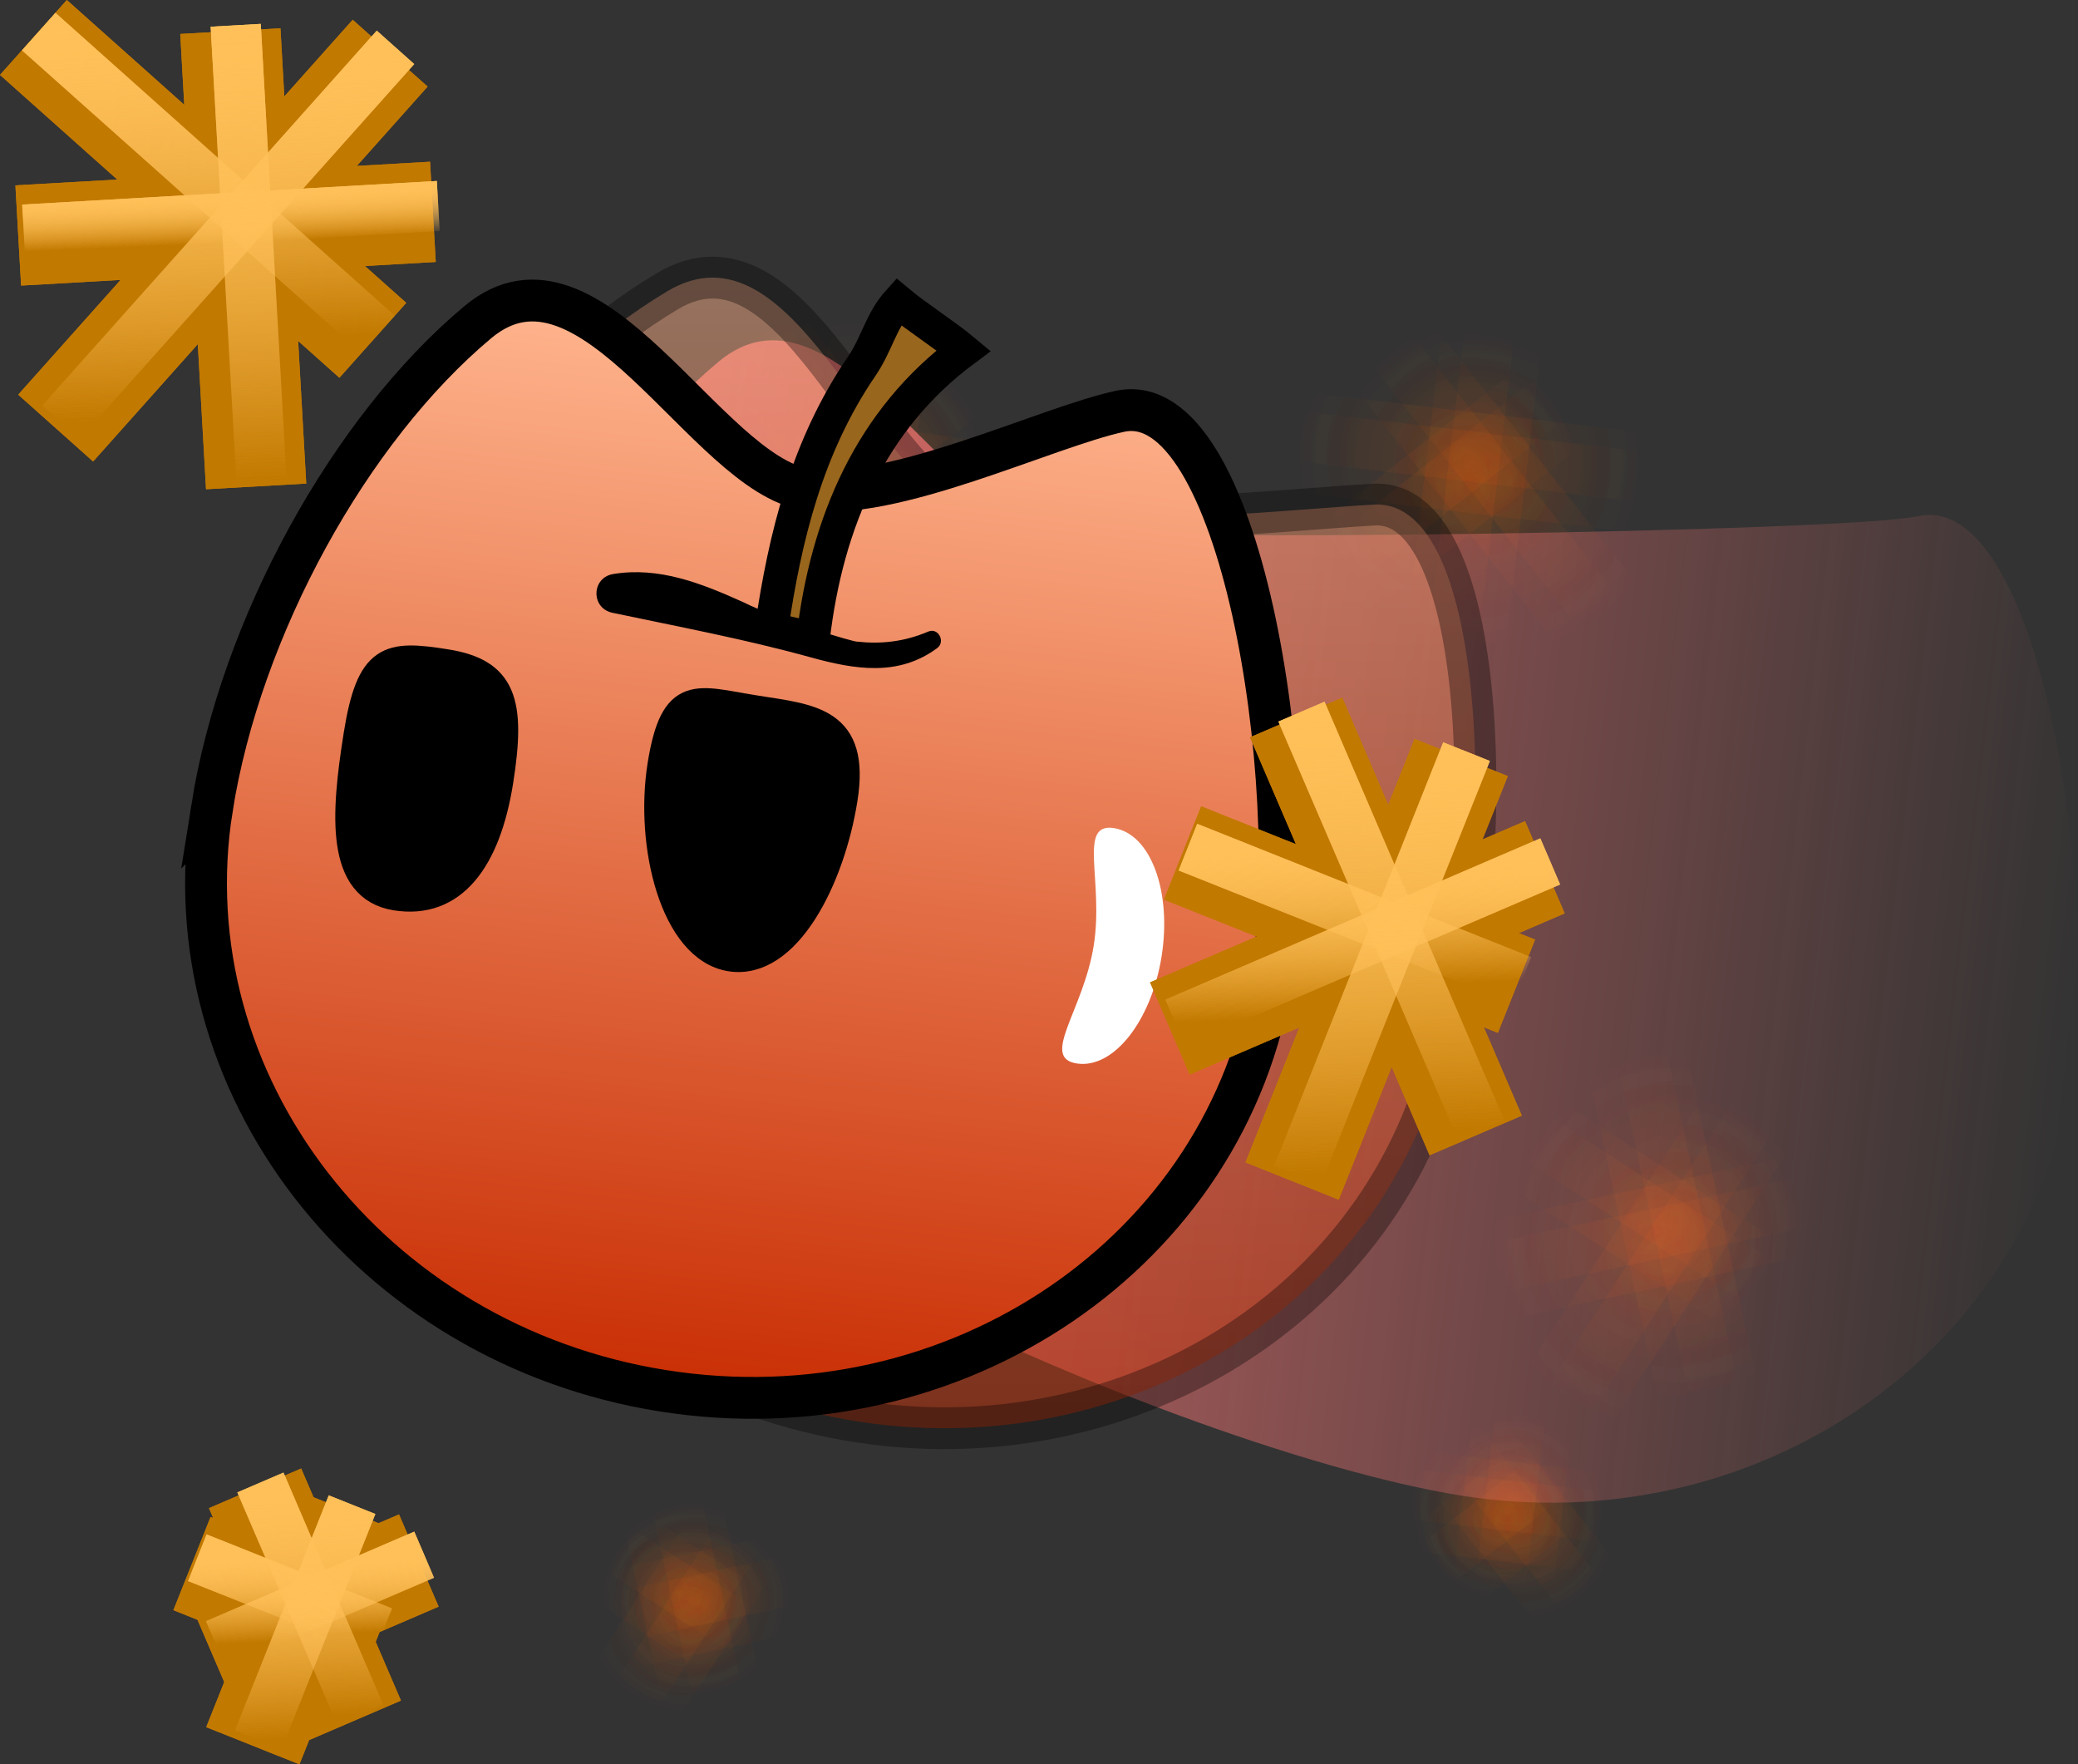 <svg version="1.1" xmlns="http://www.w3.org/2000/svg" xmlns:xlink="http://www.w3.org/1999/xlink" width="124.217" height="105.456" viewBox="0,0,124.217,105.456"><rect x="0" y="0" width="124.217" height="105.456" fill="#333333" stroke="none"/><defs><radialGradient cx="295.6" cy="183.501" r="8.853" gradientUnits="userSpaceOnUse" id="color-1"><stop offset="0" stop-color="#ff6200" stop-opacity="0.051"/><stop offset="1" stop-color="#ff6200" stop-opacity="0"/></radialGradient><radialGradient cx="295.6" cy="183.501" r="8.853" gradientUnits="userSpaceOnUse" id="color-2"><stop offset="0" stop-color="#ff6200" stop-opacity="0.051"/><stop offset="1" stop-color="#ff6200" stop-opacity="0"/></radialGradient><radialGradient cx="292.909" cy="183.07" r="8.016" gradientUnits="userSpaceOnUse" id="color-3"><stop offset="0" stop-color="#ff6200" stop-opacity="0.051"/><stop offset="1" stop-color="#ff6200" stop-opacity="0"/></radialGradient><radialGradient cx="292.909" cy="183.07" r="8.016" gradientUnits="userSpaceOnUse" id="color-4"><stop offset="0" stop-color="#ff6200" stop-opacity="0.051"/><stop offset="1" stop-color="#ff6200" stop-opacity="0"/></radialGradient><radialGradient cx="294.943" cy="182.969" r="10.213" gradientUnits="userSpaceOnUse" id="color-5"><stop offset="0" stop-color="#ff6200" stop-opacity="0.051"/><stop offset="1" stop-color="#ff6200" stop-opacity="0"/></radialGradient><radialGradient cx="294.943" cy="182.969" r="10.213" gradientUnits="userSpaceOnUse" id="color-6"><stop offset="0" stop-color="#ff6200" stop-opacity="0.051"/><stop offset="1" stop-color="#ff6200" stop-opacity="0"/></radialGradient><radialGradient cx="296.873" cy="183.08" r="11.212" gradientUnits="userSpaceOnUse" id="color-7"><stop offset="0" stop-color="#ff6200" stop-opacity="0.051"/><stop offset="1" stop-color="#ff6200" stop-opacity="0"/></radialGradient><radialGradient cx="296.873" cy="183.08" r="11.212" gradientUnits="userSpaceOnUse" id="color-8"><stop offset="0" stop-color="#ff6200" stop-opacity="0.051"/><stop offset="1" stop-color="#ff6200" stop-opacity="0"/></radialGradient><radialGradient cx="353.628" cy="152.584" r="9.385" gradientUnits="userSpaceOnUse" id="color-9"><stop offset="0" stop-color="#ff6200" stop-opacity="0.051"/><stop offset="1" stop-color="#ff6200" stop-opacity="0"/></radialGradient><radialGradient cx="353.628" cy="152.584" r="9.385" gradientUnits="userSpaceOnUse" id="color-10"><stop offset="0" stop-color="#ff6200" stop-opacity="0.051"/><stop offset="1" stop-color="#ff6200" stop-opacity="0"/></radialGradient><radialGradient cx="353.418" cy="150.843" r="10.459" gradientUnits="userSpaceOnUse" id="color-11"><stop offset="0" stop-color="#ff6200" stop-opacity="0.051"/><stop offset="1" stop-color="#ff6200" stop-opacity="0"/></radialGradient><radialGradient cx="353.418" cy="150.843" r="10.459" gradientUnits="userSpaceOnUse" id="color-12"><stop offset="0" stop-color="#ff6200" stop-opacity="0.051"/><stop offset="1" stop-color="#ff6200" stop-opacity="0"/></radialGradient><radialGradient cx="352.231" cy="152.223" r="8.061" gradientUnits="userSpaceOnUse" id="color-13"><stop offset="0" stop-color="#ff6200" stop-opacity="0.051"/><stop offset="1" stop-color="#ff6200" stop-opacity="0"/></radialGradient><radialGradient cx="352.231" cy="152.223" r="8.061" gradientUnits="userSpaceOnUse" id="color-14"><stop offset="0" stop-color="#ff6200" stop-opacity="0.051"/><stop offset="1" stop-color="#ff6200" stop-opacity="0"/></radialGradient><radialGradient cx="355.012" cy="152.29" r="10.225" gradientUnits="userSpaceOnUse" id="color-15"><stop offset="0" stop-color="#ff6200" stop-opacity="0.051"/><stop offset="1" stop-color="#ff6200" stop-opacity="0"/></radialGradient><radialGradient cx="355.012" cy="152.29" r="10.225" gradientUnits="userSpaceOnUse" id="color-16"><stop offset="0" stop-color="#ff6200" stop-opacity="0.051"/><stop offset="1" stop-color="#ff6200" stop-opacity="0"/></radialGradient><radialGradient cx="355.968" cy="213.165" r="5.214" gradientUnits="userSpaceOnUse" id="color-17"><stop offset="0" stop-color="#ff6200" stop-opacity="0.051"/><stop offset="1" stop-color="#ff6200" stop-opacity="0"/></radialGradient><radialGradient cx="355.968" cy="213.165" r="5.214" gradientUnits="userSpaceOnUse" id="color-18"><stop offset="0" stop-color="#ff6200" stop-opacity="0.051"/><stop offset="1" stop-color="#ff6200" stop-opacity="0"/></radialGradient><radialGradient cx="355.69" cy="213.555" r="5.808" gradientUnits="userSpaceOnUse" id="color-19"><stop offset="0" stop-color="#ff6200" stop-opacity="0.051"/><stop offset="1" stop-color="#ff6200" stop-opacity="0"/></radialGradient><radialGradient cx="355.69" cy="213.555" r="5.808" gradientUnits="userSpaceOnUse" id="color-20"><stop offset="0" stop-color="#ff6200" stop-opacity="0.051"/><stop offset="1" stop-color="#ff6200" stop-opacity="0"/></radialGradient><radialGradient cx="355.029" cy="214.323" r="4.477" gradientUnits="userSpaceOnUse" id="color-21"><stop offset="0" stop-color="#ff6200" stop-opacity="0.051"/><stop offset="1" stop-color="#ff6200" stop-opacity="0"/></radialGradient><radialGradient cx="355.029" cy="214.323" r="4.477" gradientUnits="userSpaceOnUse" id="color-22"><stop offset="0" stop-color="#ff6200" stop-opacity="0.051"/><stop offset="1" stop-color="#ff6200" stop-opacity="0"/></radialGradient><radialGradient cx="356.574" cy="214.36" r="5.679" gradientUnits="userSpaceOnUse" id="color-23"><stop offset="0" stop-color="#ff6200" stop-opacity="0.051"/><stop offset="1" stop-color="#ff6200" stop-opacity="0"/></radialGradient><radialGradient cx="356.574" cy="214.36" r="5.679" gradientUnits="userSpaceOnUse" id="color-24"><stop offset="0" stop-color="#ff6200" stop-opacity="0.051"/><stop offset="1" stop-color="#ff6200" stop-opacity="0"/></radialGradient><radialGradient cx="295.483" cy="183.13" r="8.853" gradientUnits="userSpaceOnUse" id="color-25"><stop offset="0" stop-color="#ff6200" stop-opacity="0.051"/><stop offset="1" stop-color="#ff6200" stop-opacity="0"/></radialGradient><radialGradient cx="295.483" cy="183.13" r="8.853" gradientUnits="userSpaceOnUse" id="color-26"><stop offset="0" stop-color="#ff6200" stop-opacity="0.051"/><stop offset="1" stop-color="#ff6200" stop-opacity="0"/></radialGradient><radialGradient cx="292.793" cy="182.698" r="8.016" gradientUnits="userSpaceOnUse" id="color-27"><stop offset="0" stop-color="#ff6200" stop-opacity="0.051"/><stop offset="1" stop-color="#ff6200" stop-opacity="0"/></radialGradient><radialGradient cx="292.793" cy="182.698" r="8.016" gradientUnits="userSpaceOnUse" id="color-28"><stop offset="0" stop-color="#ff6200" stop-opacity="0.051"/><stop offset="1" stop-color="#ff6200" stop-opacity="0"/></radialGradient><radialGradient cx="294.827" cy="182.598" r="10.213" gradientUnits="userSpaceOnUse" id="color-29"><stop offset="0" stop-color="#ff6200" stop-opacity="0.051"/><stop offset="1" stop-color="#ff6200" stop-opacity="0"/></radialGradient><radialGradient cx="294.827" cy="182.598" r="10.213" gradientUnits="userSpaceOnUse" id="color-30"><stop offset="0" stop-color="#ff6200" stop-opacity="0.051"/><stop offset="1" stop-color="#ff6200" stop-opacity="0"/></radialGradient><radialGradient cx="296.756" cy="182.709" r="11.212" gradientUnits="userSpaceOnUse" id="color-31"><stop offset="0" stop-color="#ff6200" stop-opacity="0.051"/><stop offset="1" stop-color="#ff6200" stop-opacity="0"/></radialGradient><radialGradient cx="296.756" cy="182.709" r="11.212" gradientUnits="userSpaceOnUse" id="color-32"><stop offset="0" stop-color="#ff6200" stop-opacity="0.051"/><stop offset="1" stop-color="#ff6200" stop-opacity="0"/></radialGradient><radialGradient cx="353.511" cy="152.213" r="9.385" gradientUnits="userSpaceOnUse" id="color-33"><stop offset="0" stop-color="#ff6200" stop-opacity="0.051"/><stop offset="1" stop-color="#ff6200" stop-opacity="0"/></radialGradient><radialGradient cx="353.511" cy="152.213" r="9.385" gradientUnits="userSpaceOnUse" id="color-34"><stop offset="0" stop-color="#ff6200" stop-opacity="0.051"/><stop offset="1" stop-color="#ff6200" stop-opacity="0"/></radialGradient><radialGradient cx="353.302" cy="150.472" r="10.459" gradientUnits="userSpaceOnUse" id="color-35"><stop offset="0" stop-color="#ff6200" stop-opacity="0.051"/><stop offset="1" stop-color="#ff6200" stop-opacity="0"/></radialGradient><radialGradient cx="353.302" cy="150.472" r="10.459" gradientUnits="userSpaceOnUse" id="color-36"><stop offset="0" stop-color="#ff6200" stop-opacity="0.051"/><stop offset="1" stop-color="#ff6200" stop-opacity="0"/></radialGradient><radialGradient cx="352.115" cy="151.852" r="8.061" gradientUnits="userSpaceOnUse" id="color-37"><stop offset="0" stop-color="#ff6200" stop-opacity="0.051"/><stop offset="1" stop-color="#ff6200" stop-opacity="0"/></radialGradient><radialGradient cx="352.115" cy="151.852" r="8.061" gradientUnits="userSpaceOnUse" id="color-38"><stop offset="0" stop-color="#ff6200" stop-opacity="0.051"/><stop offset="1" stop-color="#ff6200" stop-opacity="0"/></radialGradient><radialGradient cx="354.896" cy="151.919" r="10.225" gradientUnits="userSpaceOnUse" id="color-39"><stop offset="0" stop-color="#ff6200" stop-opacity="0.051"/><stop offset="1" stop-color="#ff6200" stop-opacity="0"/></radialGradient><radialGradient cx="354.896" cy="151.919" r="10.225" gradientUnits="userSpaceOnUse" id="color-40"><stop offset="0" stop-color="#ff6200" stop-opacity="0.051"/><stop offset="1" stop-color="#ff6200" stop-opacity="0"/></radialGradient><radialGradient cx="355.851" cy="212.794" r="5.214" gradientUnits="userSpaceOnUse" id="color-41"><stop offset="0" stop-color="#ff6200" stop-opacity="0.051"/><stop offset="1" stop-color="#ff6200" stop-opacity="0"/></radialGradient><radialGradient cx="355.851" cy="212.794" r="5.214" gradientUnits="userSpaceOnUse" id="color-42"><stop offset="0" stop-color="#ff6200" stop-opacity="0.051"/><stop offset="1" stop-color="#ff6200" stop-opacity="0"/></radialGradient><radialGradient cx="355.574" cy="213.184" r="5.808" gradientUnits="userSpaceOnUse" id="color-43"><stop offset="0" stop-color="#ff6200" stop-opacity="0.051"/><stop offset="1" stop-color="#ff6200" stop-opacity="0"/></radialGradient><radialGradient cx="355.574" cy="213.184" r="5.808" gradientUnits="userSpaceOnUse" id="color-44"><stop offset="0" stop-color="#ff6200" stop-opacity="0.051"/><stop offset="1" stop-color="#ff6200" stop-opacity="0"/></radialGradient><radialGradient cx="354.913" cy="213.952" r="4.477" gradientUnits="userSpaceOnUse" id="color-45"><stop offset="0" stop-color="#ff6200" stop-opacity="0.051"/><stop offset="1" stop-color="#ff6200" stop-opacity="0"/></radialGradient><radialGradient cx="354.913" cy="213.952" r="4.477" gradientUnits="userSpaceOnUse" id="color-46"><stop offset="0" stop-color="#ff6200" stop-opacity="0.051"/><stop offset="1" stop-color="#ff6200" stop-opacity="0"/></radialGradient><radialGradient cx="356.458" cy="213.989" r="5.679" gradientUnits="userSpaceOnUse" id="color-47"><stop offset="0" stop-color="#ff6200" stop-opacity="0.051"/><stop offset="1" stop-color="#ff6200" stop-opacity="0"/></radialGradient><radialGradient cx="356.458" cy="213.989" r="5.679" gradientUnits="userSpaceOnUse" id="color-48"><stop offset="0" stop-color="#ff6200" stop-opacity="0.051"/><stop offset="1" stop-color="#ff6200" stop-opacity="0"/></radialGradient><radialGradient cx="315.96" cy="152.28" r="8.853" gradientUnits="userSpaceOnUse" id="color-49"><stop offset="0" stop-color="#ff6200" stop-opacity="0.051"/><stop offset="1" stop-color="#ff6200" stop-opacity="0"/></radialGradient><radialGradient cx="315.96" cy="152.28" r="8.853" gradientUnits="userSpaceOnUse" id="color-50"><stop offset="0" stop-color="#ff6200" stop-opacity="0.051"/><stop offset="1" stop-color="#ff6200" stop-opacity="0"/></radialGradient><radialGradient cx="315.5" cy="149.594" r="8.016" gradientUnits="userSpaceOnUse" id="color-51"><stop offset="0" stop-color="#ff6200" stop-opacity="0.051"/><stop offset="1" stop-color="#ff6200" stop-opacity="0"/></radialGradient><radialGradient cx="315.5" cy="149.594" r="8.016" gradientUnits="userSpaceOnUse" id="color-52"><stop offset="0" stop-color="#ff6200" stop-opacity="0.051"/><stop offset="1" stop-color="#ff6200" stop-opacity="0"/></radialGradient><radialGradient cx="316.251" cy="151.487" r="10.213" gradientUnits="userSpaceOnUse" id="color-53"><stop offset="0" stop-color="#ff6200" stop-opacity="0.051"/><stop offset="1" stop-color="#ff6200" stop-opacity="0"/></radialGradient><radialGradient cx="316.251" cy="151.487" r="10.213" gradientUnits="userSpaceOnUse" id="color-54"><stop offset="0" stop-color="#ff6200" stop-opacity="0.051"/><stop offset="1" stop-color="#ff6200" stop-opacity="0"/></radialGradient><radialGradient cx="316.768" cy="153.349" r="11.212" gradientUnits="userSpaceOnUse" id="color-55"><stop offset="0" stop-color="#ff6200" stop-opacity="0.051"/><stop offset="1" stop-color="#ff6200" stop-opacity="0"/></radialGradient><radialGradient cx="316.768" cy="153.349" r="11.212" gradientUnits="userSpaceOnUse" id="color-56"><stop offset="0" stop-color="#ff6200" stop-opacity="0.051"/><stop offset="1" stop-color="#ff6200" stop-opacity="0"/></radialGradient><radialGradient cx="363.938" cy="197.237" r="9.385" gradientUnits="userSpaceOnUse" id="color-57"><stop offset="0" stop-color="#ff6200" stop-opacity="0.051"/><stop offset="1" stop-color="#ff6200" stop-opacity="0"/></radialGradient><radialGradient cx="363.938" cy="197.237" r="9.385" gradientUnits="userSpaceOnUse" id="color-58"><stop offset="0" stop-color="#ff6200" stop-opacity="0.051"/><stop offset="1" stop-color="#ff6200" stop-opacity="0"/></radialGradient><radialGradient cx="365.518" cy="196.478" r="10.459" gradientUnits="userSpaceOnUse" id="color-59"><stop offset="0" stop-color="#ff6200" stop-opacity="0.051"/><stop offset="1" stop-color="#ff6200" stop-opacity="0"/></radialGradient><radialGradient cx="365.518" cy="196.478" r="10.459" gradientUnits="userSpaceOnUse" id="color-60"><stop offset="0" stop-color="#ff6200" stop-opacity="0.051"/><stop offset="1" stop-color="#ff6200" stop-opacity="0"/></radialGradient><radialGradient cx="363.829" cy="195.799" r="8.061" gradientUnits="userSpaceOnUse" id="color-61"><stop offset="0" stop-color="#ff6200" stop-opacity="0.051"/><stop offset="1" stop-color="#ff6200" stop-opacity="0"/></radialGradient><radialGradient cx="363.829" cy="195.799" r="8.061" gradientUnits="userSpaceOnUse" id="color-62"><stop offset="0" stop-color="#ff6200" stop-opacity="0.051"/><stop offset="1" stop-color="#ff6200" stop-opacity="0"/></radialGradient><radialGradient cx="364.662" cy="198.454" r="10.225" gradientUnits="userSpaceOnUse" id="color-63"><stop offset="0" stop-color="#ff6200" stop-opacity="0.051"/><stop offset="1" stop-color="#ff6200" stop-opacity="0"/></radialGradient><radialGradient cx="364.662" cy="198.454" r="10.225" gradientUnits="userSpaceOnUse" id="color-64"><stop offset="0" stop-color="#ff6200" stop-opacity="0.051"/><stop offset="1" stop-color="#ff6200" stop-opacity="0"/></radialGradient><radialGradient cx="307.348" cy="218.989" r="5.214" gradientUnits="userSpaceOnUse" id="color-65"><stop offset="0" stop-color="#ff6200" stop-opacity="0.051"/><stop offset="1" stop-color="#ff6200" stop-opacity="0"/></radialGradient><radialGradient cx="307.348" cy="218.989" r="5.214" gradientUnits="userSpaceOnUse" id="color-66"><stop offset="0" stop-color="#ff6200" stop-opacity="0.051"/><stop offset="1" stop-color="#ff6200" stop-opacity="0"/></radialGradient><radialGradient cx="306.889" cy="218.852" r="5.808" gradientUnits="userSpaceOnUse" id="color-67"><stop offset="0" stop-color="#ff6200" stop-opacity="0.051"/><stop offset="1" stop-color="#ff6200" stop-opacity="0"/></radialGradient><radialGradient cx="306.889" cy="218.852" r="5.808" gradientUnits="userSpaceOnUse" id="color-68"><stop offset="0" stop-color="#ff6200" stop-opacity="0.051"/><stop offset="1" stop-color="#ff6200" stop-opacity="0"/></radialGradient><radialGradient cx="305.948" cy="218.474" r="4.477" gradientUnits="userSpaceOnUse" id="color-69"><stop offset="0" stop-color="#ff6200" stop-opacity="0.051"/><stop offset="1" stop-color="#ff6200" stop-opacity="0"/></radialGradient><radialGradient cx="305.948" cy="218.474" r="4.477" gradientUnits="userSpaceOnUse" id="color-70"><stop offset="0" stop-color="#ff6200" stop-opacity="0.051"/><stop offset="1" stop-color="#ff6200" stop-opacity="0"/></radialGradient><radialGradient cx="306.412" cy="219.948" r="5.679" gradientUnits="userSpaceOnUse" id="color-71"><stop offset="0" stop-color="#ff6200" stop-opacity="0.051"/><stop offset="1" stop-color="#ff6200" stop-opacity="0"/></radialGradient><radialGradient cx="306.412" cy="219.948" r="5.679" gradientUnits="userSpaceOnUse" id="color-72"><stop offset="0" stop-color="#ff6200" stop-opacity="0.051"/><stop offset="1" stop-color="#ff6200" stop-opacity="0"/></radialGradient><radialGradient cx="316.273" cy="152.05" r="8.853" gradientUnits="userSpaceOnUse" id="color-73"><stop offset="0" stop-color="#ff6200" stop-opacity="0.051"/><stop offset="1" stop-color="#ff6200" stop-opacity="0"/></radialGradient><radialGradient cx="316.273" cy="152.05" r="8.853" gradientUnits="userSpaceOnUse" id="color-74"><stop offset="0" stop-color="#ff6200" stop-opacity="0.051"/><stop offset="1" stop-color="#ff6200" stop-opacity="0"/></radialGradient><radialGradient cx="315.814" cy="149.364" r="8.016" gradientUnits="userSpaceOnUse" id="color-75"><stop offset="0" stop-color="#ff6200" stop-opacity="0.051"/><stop offset="1" stop-color="#ff6200" stop-opacity="0"/></radialGradient><radialGradient cx="315.814" cy="149.364" r="8.016" gradientUnits="userSpaceOnUse" id="color-76"><stop offset="0" stop-color="#ff6200" stop-opacity="0.051"/><stop offset="1" stop-color="#ff6200" stop-opacity="0"/></radialGradient><radialGradient cx="316.565" cy="151.257" r="10.213" gradientUnits="userSpaceOnUse" id="color-77"><stop offset="0" stop-color="#ff6200" stop-opacity="0.051"/><stop offset="1" stop-color="#ff6200" stop-opacity="0"/></radialGradient><radialGradient cx="316.565" cy="151.257" r="10.213" gradientUnits="userSpaceOnUse" id="color-78"><stop offset="0" stop-color="#ff6200" stop-opacity="0.051"/><stop offset="1" stop-color="#ff6200" stop-opacity="0"/></radialGradient><radialGradient cx="317.082" cy="153.119" r="11.212" gradientUnits="userSpaceOnUse" id="color-79"><stop offset="0" stop-color="#ff6200" stop-opacity="0.051"/><stop offset="1" stop-color="#ff6200" stop-opacity="0"/></radialGradient><radialGradient cx="317.082" cy="153.119" r="11.212" gradientUnits="userSpaceOnUse" id="color-80"><stop offset="0" stop-color="#ff6200" stop-opacity="0.051"/><stop offset="1" stop-color="#ff6200" stop-opacity="0"/></radialGradient><radialGradient cx="364.251" cy="197.007" r="9.385" gradientUnits="userSpaceOnUse" id="color-81"><stop offset="0" stop-color="#ff6200" stop-opacity="0.051"/><stop offset="1" stop-color="#ff6200" stop-opacity="0"/></radialGradient><radialGradient cx="364.251" cy="197.007" r="9.385" gradientUnits="userSpaceOnUse" id="color-82"><stop offset="0" stop-color="#ff6200" stop-opacity="0.051"/><stop offset="1" stop-color="#ff6200" stop-opacity="0"/></radialGradient><radialGradient cx="365.832" cy="196.248" r="10.459" gradientUnits="userSpaceOnUse" id="color-83"><stop offset="0" stop-color="#ff6200" stop-opacity="0.051"/><stop offset="1" stop-color="#ff6200" stop-opacity="0"/></radialGradient><radialGradient cx="365.832" cy="196.248" r="10.459" gradientUnits="userSpaceOnUse" id="color-84"><stop offset="0" stop-color="#ff6200" stop-opacity="0.051"/><stop offset="1" stop-color="#ff6200" stop-opacity="0"/></radialGradient><radialGradient cx="364.143" cy="195.569" r="8.061" gradientUnits="userSpaceOnUse" id="color-85"><stop offset="0" stop-color="#ff6200" stop-opacity="0.051"/><stop offset="1" stop-color="#ff6200" stop-opacity="0"/></radialGradient><radialGradient cx="364.143" cy="195.569" r="8.061" gradientUnits="userSpaceOnUse" id="color-86"><stop offset="0" stop-color="#ff6200" stop-opacity="0.051"/><stop offset="1" stop-color="#ff6200" stop-opacity="0"/></radialGradient><radialGradient cx="364.976" cy="198.224" r="10.225" gradientUnits="userSpaceOnUse" id="color-87"><stop offset="0" stop-color="#ff6200" stop-opacity="0.051"/><stop offset="1" stop-color="#ff6200" stop-opacity="0"/></radialGradient><radialGradient cx="364.976" cy="198.224" r="10.225" gradientUnits="userSpaceOnUse" id="color-88"><stop offset="0" stop-color="#ff6200" stop-opacity="0.051"/><stop offset="1" stop-color="#ff6200" stop-opacity="0"/></radialGradient><radialGradient cx="307.662" cy="218.759" r="5.214" gradientUnits="userSpaceOnUse" id="color-89"><stop offset="0" stop-color="#ff6200" stop-opacity="0.051"/><stop offset="1" stop-color="#ff6200" stop-opacity="0"/></radialGradient><radialGradient cx="307.662" cy="218.759" r="5.214" gradientUnits="userSpaceOnUse" id="color-90"><stop offset="0" stop-color="#ff6200" stop-opacity="0.051"/><stop offset="1" stop-color="#ff6200" stop-opacity="0"/></radialGradient><radialGradient cx="307.203" cy="218.622" r="5.808" gradientUnits="userSpaceOnUse" id="color-91"><stop offset="0" stop-color="#ff6200" stop-opacity="0.051"/><stop offset="1" stop-color="#ff6200" stop-opacity="0"/></radialGradient><radialGradient cx="307.203" cy="218.622" r="5.808" gradientUnits="userSpaceOnUse" id="color-92"><stop offset="0" stop-color="#ff6200" stop-opacity="0.051"/><stop offset="1" stop-color="#ff6200" stop-opacity="0"/></radialGradient><radialGradient cx="306.262" cy="218.244" r="4.477" gradientUnits="userSpaceOnUse" id="color-93"><stop offset="0" stop-color="#ff6200" stop-opacity="0.051"/><stop offset="1" stop-color="#ff6200" stop-opacity="0"/></radialGradient><radialGradient cx="306.262" cy="218.244" r="4.477" gradientUnits="userSpaceOnUse" id="color-94"><stop offset="0" stop-color="#ff6200" stop-opacity="0.051"/><stop offset="1" stop-color="#ff6200" stop-opacity="0"/></radialGradient><radialGradient cx="306.726" cy="219.718" r="5.679" gradientUnits="userSpaceOnUse" id="color-95"><stop offset="0" stop-color="#ff6200" stop-opacity="0.051"/><stop offset="1" stop-color="#ff6200" stop-opacity="0"/></radialGradient><radialGradient cx="306.726" cy="219.718" r="5.679" gradientUnits="userSpaceOnUse" id="color-96"><stop offset="0" stop-color="#ff6200" stop-opacity="0.051"/><stop offset="1" stop-color="#ff6200" stop-opacity="0"/></radialGradient><linearGradient x1="292.641" y1="173.442" x2="389.685" y2="184.759" gradientUnits="userSpaceOnUse" id="color-97"><stop offset="0" stop-color="#ff7878" stop-opacity="0.902"/><stop offset="1" stop-color="#ff7878" stop-opacity="0"/></linearGradient><linearGradient x1="318.938" y1="139.798" x2="318.938" y2="208.57" gradientUnits="userSpaceOnUse" id="color-98"><stop offset="0" stop-color="#ffb48c" stop-opacity="0.49"/><stop offset="1" stop-color="#c92f04" stop-opacity="0.49"/></linearGradient><linearGradient x1="313.808" y1="143.052" x2="306.409" y2="206.505" gradientUnits="userSpaceOnUse" id="color-99"><stop offset="0" stop-color="#ffb48d"/><stop offset="1" stop-color="#c92e04"/></linearGradient><linearGradient x1="278.738" y1="126.482" x2="279.655" y2="147.998" gradientUnits="userSpaceOnUse" id="color-100"><stop offset="0" stop-color="#ffc059"/><stop offset="1" stop-color="#ffc059" stop-opacity="0"/></linearGradient><linearGradient x1="278.738" y1="126.482" x2="279.655" y2="147.998" gradientUnits="userSpaceOnUse" id="color-101"><stop offset="0" stop-color="#ffc059"/><stop offset="1" stop-color="#ffc059" stop-opacity="0"/></linearGradient><linearGradient x1="277.611" y1="124.68" x2="278.418" y2="143.612" gradientUnits="userSpaceOnUse" id="color-102"><stop offset="0" stop-color="#ffc059"/><stop offset="1" stop-color="#ffc059" stop-opacity="0"/></linearGradient><linearGradient x1="277.611" y1="124.68" x2="278.418" y2="143.612" gradientUnits="userSpaceOnUse" id="color-103"><stop offset="0" stop-color="#ffc059"/><stop offset="1" stop-color="#ffc059" stop-opacity="0"/></linearGradient><linearGradient x1="279.293" y1="134.728" x2="279.421" y2="137.724" gradientUnits="userSpaceOnUse" id="color-104"><stop offset="0" stop-color="#ffc059"/><stop offset="1" stop-color="#ffc059" stop-opacity="0"/></linearGradient><linearGradient x1="279.293" y1="134.728" x2="279.421" y2="137.724" gradientUnits="userSpaceOnUse" id="color-105"><stop offset="0" stop-color="#ffc059"/><stop offset="1" stop-color="#ffc059" stop-opacity="0"/></linearGradient><linearGradient x1="279.833" y1="124.709" x2="280.994" y2="151.938" gradientUnits="userSpaceOnUse" id="color-106"><stop offset="0" stop-color="#ffc059"/><stop offset="1" stop-color="#ffc059" stop-opacity="0"/></linearGradient><linearGradient x1="279.833" y1="124.709" x2="280.994" y2="151.938" gradientUnits="userSpaceOnUse" id="color-107"><stop offset="0" stop-color="#ffc059"/><stop offset="1" stop-color="#ffc059" stop-opacity="0"/></linearGradient><linearGradient x1="346.828" y1="175.179" x2="347.198" y2="183.843" gradientUnits="userSpaceOnUse" id="color-108"><stop offset="0" stop-color="#ffc059"/><stop offset="1" stop-color="#ffc059" stop-opacity="0"/></linearGradient><linearGradient x1="346.828" y1="175.179" x2="347.198" y2="183.843" gradientUnits="userSpaceOnUse" id="color-109"><stop offset="0" stop-color="#ffc059"/><stop offset="1" stop-color="#ffc059" stop-opacity="0"/></linearGradient><linearGradient x1="348.177" y1="165.535" x2="349.259" y2="190.929" gradientUnits="userSpaceOnUse" id="color-110"><stop offset="0" stop-color="#ffc059"/><stop offset="1" stop-color="#ffc059" stop-opacity="0"/></linearGradient><linearGradient x1="348.177" y1="165.535" x2="349.259" y2="190.929" gradientUnits="userSpaceOnUse" id="color-111"><stop offset="0" stop-color="#ffc059"/><stop offset="1" stop-color="#ffc059" stop-opacity="0"/></linearGradient><linearGradient x1="346.356" y1="173.424" x2="346.731" y2="182.221" gradientUnits="userSpaceOnUse" id="color-112"><stop offset="0" stop-color="#ffc059"/><stop offset="1" stop-color="#ffc059" stop-opacity="0"/></linearGradient><linearGradient x1="346.356" y1="173.424" x2="346.731" y2="182.221" gradientUnits="userSpaceOnUse" id="color-113"><stop offset="0" stop-color="#ffc059"/><stop offset="1" stop-color="#ffc059" stop-opacity="0"/></linearGradient><linearGradient x1="347.635" y1="168.37" x2="348.694" y2="193.21" gradientUnits="userSpaceOnUse" id="color-114"><stop offset="0" stop-color="#ffc059"/><stop offset="1" stop-color="#ffc059" stop-opacity="0"/></linearGradient><linearGradient x1="347.635" y1="168.37" x2="348.694" y2="193.21" gradientUnits="userSpaceOnUse" id="color-115"><stop offset="0" stop-color="#ffc059"/><stop offset="1" stop-color="#ffc059" stop-opacity="0"/></linearGradient><linearGradient x1="284.579" y1="216.4" x2="284.784" y2="221.211" gradientUnits="userSpaceOnUse" id="color-116"><stop offset="0" stop-color="#ffc059"/><stop offset="1" stop-color="#ffc059" stop-opacity="0"/></linearGradient><linearGradient x1="284.579" y1="216.4" x2="284.784" y2="221.211" gradientUnits="userSpaceOnUse" id="color-117"><stop offset="0" stop-color="#ffc059"/><stop offset="1" stop-color="#ffc059" stop-opacity="0"/></linearGradient><linearGradient x1="283.801" y1="211.7" x2="284.402" y2="225.801" gradientUnits="userSpaceOnUse" id="color-118"><stop offset="0" stop-color="#ffc059"/><stop offset="1" stop-color="#ffc059" stop-opacity="0"/></linearGradient><linearGradient x1="283.801" y1="211.7" x2="284.402" y2="225.801" gradientUnits="userSpaceOnUse" id="color-119"><stop offset="0" stop-color="#ffc059"/><stop offset="1" stop-color="#ffc059" stop-opacity="0"/></linearGradient><linearGradient x1="282.787" y1="216.081" x2="282.995" y2="220.964" gradientUnits="userSpaceOnUse" id="color-120"><stop offset="0" stop-color="#ffc059"/><stop offset="1" stop-color="#ffc059" stop-opacity="0"/></linearGradient><linearGradient x1="282.787" y1="216.081" x2="282.995" y2="220.964" gradientUnits="userSpaceOnUse" id="color-121"><stop offset="0" stop-color="#ffc059"/><stop offset="1" stop-color="#ffc059" stop-opacity="0"/></linearGradient><linearGradient x1="283.498" y1="213.273" x2="284.086" y2="227.069" gradientUnits="userSpaceOnUse" id="color-122"><stop offset="0" stop-color="#ffc059"/><stop offset="1" stop-color="#ffc059" stop-opacity="0"/></linearGradient><linearGradient x1="283.498" y1="213.273" x2="284.086" y2="227.069" gradientUnits="userSpaceOnUse" id="color-123"><stop offset="0" stop-color="#ffc059"/><stop offset="1" stop-color="#ffc059" stop-opacity="0"/></linearGradient></defs><g transform="translate(-265.553,-123.205)"><g stroke-miterlimit="10"><g fill="none"><g stroke-width="6"><path d="M291.732,171.767l7.735,23.468" stroke="url(#color-1)"/><path d="M291.732,171.767l7.735,23.468" stroke="url(#color-2)"/><path d="M282.286,186.572l21.247,-7.005" stroke="url(#color-3)"/><path d="M282.286,186.572l21.247,-7.005" stroke="url(#color-4)"/><path d="M290.345,192.089l9.197,-18.24" stroke="url(#color-5)"/><path d="M290.345,192.089l9.197,-18.24" stroke="url(#color-6)"/><path d="M286.862,178.029l20.022,10.103" stroke="url(#color-7)"/><path d="M286.862,178.029l20.022,10.103" stroke="url(#color-8)"/><path d="M352.447,162.551l2.361,-19.935" stroke="url(#color-9)"/><path d="M352.447,162.551l2.361,-19.935" stroke="url(#color-10)"/><path d="M342.31,149.526l22.217,2.634" stroke="url(#color-11)"/><path d="M342.31,149.526l22.217,2.634" stroke="url(#color-12)"/><path d="M359.175,146.752l-13.887,10.942" stroke="url(#color-13)"/><path d="M359.175,146.752l-13.887,10.942" stroke="url(#color-14)"/><path d="M348.074,143.48l13.877,17.621" stroke="url(#color-15)"/><path d="M348.074,143.48l13.877,17.621" stroke="url(#color-16)"/><path d="M356.625,207.627l-1.314,11.075" stroke="url(#color-17)"/><path d="M356.625,207.627l-1.314,11.075" stroke="url(#color-18)"/><path d="M361.859,214.285l-12.338,-1.459" stroke="url(#color-19)"/><path d="M361.859,214.285l-12.338,-1.459" stroke="url(#color-20)"/><path d="M358.885,211.284l-7.711,6.078" stroke="url(#color-21)"/><path d="M358.885,211.284l-7.711,6.078" stroke="url(#color-22)"/><path d="M360.428,219.252l-7.707,-9.784" stroke="url(#color-23)"/><path d="M360.428,219.252l-7.707,-9.784" stroke="url(#color-24)"/></g><g stroke-width="3"><path d="M299.351,194.864l-7.735,-23.468" stroke="url(#color-25)"/><path d="M299.351,194.864l-7.735,-23.468" stroke="url(#color-26)"/><path d="M282.169,186.201l21.247,-7.005" stroke="url(#color-27)"/><path d="M282.169,186.201l21.247,-7.005" stroke="url(#color-28)"/><path d="M290.228,191.718l9.197,-18.24" stroke="url(#color-29)"/><path d="M290.228,191.718l9.197,-18.24" stroke="url(#color-30)"/><path d="M306.767,187.76l-20.022,-10.103" stroke="url(#color-31)"/><path d="M306.767,187.76l-20.022,-10.103" stroke="url(#color-32)"/><path d="M352.331,162.18l2.361,-19.935" stroke="url(#color-33)"/><path d="M352.331,162.18l2.361,-19.935" stroke="url(#color-34)"/><path d="M364.41,151.789l-22.217,-2.634" stroke="url(#color-35)"/><path d="M364.41,151.789l-22.217,-2.634" stroke="url(#color-36)"/><path d="M359.058,146.381l-13.887,10.942" stroke="url(#color-37)"/><path d="M359.058,146.381l-13.887,10.942" stroke="url(#color-38)"/><path d="M361.834,160.729l-13.877,-17.621" stroke="url(#color-39)"/><path d="M361.834,160.729l-13.877,-17.621" stroke="url(#color-40)"/><path d="M355.194,218.331l1.314,-11.075" stroke="url(#color-41)"/><path d="M355.194,218.331l1.314,-11.075" stroke="url(#color-42)"/><path d="M349.405,212.454l12.338,1.459" stroke="url(#color-43)"/><path d="M349.405,212.454l12.338,1.459" stroke="url(#color-44)"/><path d="M358.768,210.913l-7.711,6.078" stroke="url(#color-45)"/><path d="M358.768,210.913l-7.711,6.078" stroke="url(#color-46)"/><path d="M360.312,218.881l-7.707,-9.784" stroke="url(#color-47)"/><path d="M360.312,218.881l-7.707,-9.784" stroke="url(#color-48)"/></g></g><g fill="none"><g stroke-width="6"><path d="M325.82,144.835l-19.72,14.89" stroke="url(#color-49)"/><path d="M325.82,144.835l-19.72,14.89" stroke="url(#color-50)"/><path d="M308.759,140.667l13.482,17.853" stroke="url(#color-51)"/><path d="M308.759,140.667l13.482,17.853" stroke="url(#color-52)"/><path d="M306.135,150.075l20.232,2.823" stroke="url(#color-53)"/><path d="M306.135,150.075l20.232,2.823" stroke="url(#color-54)"/><path d="M318.321,142.244l-3.106,22.21" stroke="url(#color-55)"/><path d="M318.321,142.244l-3.106,22.21" stroke="url(#color-56)"/><path d="M373.753,195.14l-19.631,4.194" stroke="url(#color-57)"/><path d="M373.753,195.14l-19.631,4.194" stroke="url(#color-58)"/><path d="M363.182,185.538l4.671,21.879" stroke="url(#color-59)"/><path d="M363.182,185.538l4.671,21.879" stroke="url(#color-60)"/><path d="M371.247,200.608l-14.836,-9.616" stroke="url(#color-61)"/><path d="M371.247,200.608l-14.836,-9.616" stroke="url(#color-62)"/><path d="M358.56,207.862l12.205,-18.818" stroke="url(#color-63)"/><path d="M358.56,207.862l12.205,-18.818" stroke="url(#color-64)"/><path d="M312.801,217.825l-10.907,2.328" stroke="url(#color-65)"/><path d="M312.801,217.825l-10.907,2.328" stroke="url(#color-66)"/><path d="M305.59,212.777l2.597,12.149" stroke="url(#color-67)"/><path d="M305.59,212.777l2.597,12.149" stroke="url(#color-68)"/><path d="M310.068,221.143l-8.24,-5.339" stroke="url(#color-69)"/><path d="M310.068,221.143l-8.24,-5.339" stroke="url(#color-70)"/><path d="M303.024,225.174l6.776,-10.451" stroke="url(#color-71)"/><path d="M303.024,225.174l6.776,-10.451" stroke="url(#color-72)"/></g><g stroke-width="3"><path d="M306.413,159.495l19.72,-14.89" stroke="url(#color-73)"/><path d="M306.413,159.495l19.72,-14.89" stroke="url(#color-74)"/><path d="M322.555,158.29l-13.482,-17.853" stroke="url(#color-75)"/><path d="M322.555,158.29l-13.482,-17.853" stroke="url(#color-76)"/><path d="M306.449,149.845l20.232,2.823" stroke="url(#color-77)"/><path d="M306.449,149.845l20.232,2.823" stroke="url(#color-78)"/><path d="M315.529,164.224l3.106,-22.21" stroke="url(#color-79)"/><path d="M315.529,164.224l3.106,-22.21" stroke="url(#color-80)"/><path d="M354.436,199.104l19.631,-4.194" stroke="url(#color-81)"/><path d="M354.436,199.104l19.631,-4.194" stroke="url(#color-82)"/><path d="M363.496,185.308l4.671,21.879" stroke="url(#color-83)"/><path d="M363.496,185.308l4.671,21.879" stroke="url(#color-84)"/><path d="M356.725,190.761l14.836,9.616" stroke="url(#color-85)"/><path d="M356.725,190.761l14.836,9.616" stroke="url(#color-86)"/><path d="M358.874,207.632l12.205,-18.818" stroke="url(#color-87)"/><path d="M358.874,207.632l12.205,-18.818" stroke="url(#color-88)"/><path d="M313.115,217.595l-10.907,2.328" stroke="url(#color-89)"/><path d="M313.115,217.595l-10.907,2.328" stroke="url(#color-90)"/><path d="M305.904,212.547l2.597,12.149" stroke="url(#color-91)"/><path d="M305.904,212.547l2.597,12.149" stroke="url(#color-92)"/><path d="M310.382,220.913l-8.24,-5.339" stroke="url(#color-93)"/><path d="M310.382,220.913l-8.24,-5.339" stroke="url(#color-94)"/><path d="M310.114,214.493l-6.776,10.451" stroke="url(#color-95)"/><path d="M310.114,214.493l-6.776,10.451" stroke="url(#color-96)"/></g></g><path d="M292.597,173.889c1.72,-10.832 8.246,-22.665 15.902,-29.059c6.752,-5.639 13.63,9.051 19.604,10c5.103,0.81 47.692,0.175 52.119,-0.775c7.201,-1.546 10.928,22.133 9.078,33.785c-2.613,16.455 -18.912,27.535 -36.409,24.756c-17.497,-2.779 -62.905,-22.258 -60.293,-38.707z" fill="url(#color-97)" stroke="none" stroke-width="0"/><path d="M285.174,166.814c3.4,-10.428 11.703,-21.089 20.268,-26.201c7.554,-4.508 12.039,11.079 17.79,12.955c4.913,1.602 19.927,0.039 24.448,-0.204c7.354,-0.396 7.317,23.574 3.66,34.791c-5.165,15.84 -23.001,24.224 -39.845,18.731c-16.844,-5.492 -31.484,-24.237 -26.321,-40.072z" fill="url(#color-98)" stroke-opacity="0.333" stroke="#000000" stroke-width="2.5"/><path d="M278.223,171.512c1.72,-10.832 8.246,-22.665 15.902,-29.059c6.752,-5.639 13.63,9.051 19.604,10c5.103,0.81 14.348,-3.714 18.775,-4.664c7.201,-1.546 10.928,22.133 9.078,33.785c-2.613,16.455 -18.912,27.535 -36.409,24.756c-17.497,-2.779 -29.561,-18.37 -26.949,-34.819z" fill="url(#color-99)" stroke="#000000" stroke-width="2.5"/><path d="M302.162,159.831c-1.302,-0.278 -1.26,-2.103 0.052,-2.317c2.745,-0.448 5.271,0.557 7.776,1.687c2.06,1.033 6.712,2.415 6.811,2.356c1.367,0.15 2.769,0.024 4.241,-0.602c0.598,-0.257 1.044,0.605 0.538,0.983c-2.326,1.724 -4.927,1.286 -7.581,0.553c-3.976,-1.097 -7.83,-1.814 -11.837,-2.66z" fill="#000000" stroke="#000000" stroke-width="0"/><path d="M330.933,179.72c0.617,-3.883 -0.978,-7.365 1.212,-7.018c2.19,0.348 3.463,3.778 2.846,7.662c-0.617,3.885 -2.89,6.752 -5.08,6.404c-2.19,-0.348 0.405,-3.164 1.022,-7.049z" fill="#ffffff" stroke="none" stroke-width="0"/><path d="M314.155,161.389c-0.408,-0.141 -2.074,-0.438 -2.482,-0.606c0.798,-5.477 2.121,-10.905 5.39,-15.684c0.896,-1.312 1.156,-2.718 2.19,-3.863c1.045,0.875 2.861,2.043 3.907,2.918c-5.521,4.11 -8.192,10.229 -9.005,17.237z" fill="#99661d" stroke="#000000" stroke-width="2"/><path d="M305.006,168.937c0.761,-4.794 2.223,-3.975 5.663,-3.429c3.439,0.546 6.159,0.671 5.397,5.465c-0.761,4.794 -3.419,10.089 -6.858,9.543c-3.439,-0.546 -4.963,-6.785 -4.202,-11.58z" fill="#000000" stroke="#000000" stroke-width="1.5"/><path d="M286.839,167.135c0.761,-4.794 1.941,-4.924 5.381,-4.378c3.439,0.546 4.026,2.359 3.265,7.153c-0.761,4.794 -2.84,7.511 -6.28,6.965c-3.439,-0.546 -3.127,-4.946 -2.366,-9.74z" fill="#000000" stroke="#000000" stroke-width="1.5"/><g fill="none"><g stroke="#c27900" stroke-width="6"><path d="M268.88,148.792l19.995,-22.408"/><path d="M268.88,148.792l19.995,-22.408"/><path d="M267.55,125.444l20.289,18.102"/><path d="M267.55,125.444l20.289,18.102"/><path d="M291.431,135.868l-24.787,1.411"/><path d="M291.431,135.868l-24.787,1.411"/><path d="M280.864,152.278l-1.541,-27.213"/><path d="M280.864,152.278l-1.541,-27.213"/><path d="M335.486,184.677l22.415,-9.635"/><path d="M335.486,184.677l22.415,-9.635"/><path d="M353.766,191.071l-10.735,-24.982"/><path d="M353.766,191.071l-10.735,-24.982"/><path d="M336.245,174.189l19.958,7.962"/><path d="M336.245,174.189l19.958,7.962"/><path d="M352.898,168.48l-10.107,25.317"/><path d="M352.898,168.48l-10.107,25.317"/><path d="M278.135,221.829l12.454,-5.35"/><path d="M278.135,221.829l12.454,-5.35"/><path d="M286.765,226.035l-5.965,-13.872"/><path d="M286.765,226.035l-5.965,-13.872"/><path d="M288.113,221.08l-11.084,-4.42"/><path d="M288.113,221.08l-11.084,-4.42"/><path d="M280.667,227.549l5.611,-14.06"/><path d="M280.667,227.549l5.611,-14.06"/></g><g stroke-width="3"><path d="M269.199,148.444l19.995,-22.408" stroke="url(#color-100)"/><path d="M269.199,148.444l19.995,-22.408" stroke="url(#color-101)"/><path d="M267.87,125.095l20.289,18.102" stroke="url(#color-102)"/><path d="M267.87,125.095l20.289,18.102" stroke="url(#color-103)"/><path d="M291.751,135.52l-24.787,1.411" stroke="url(#color-104)"/><path d="M291.751,135.52l-24.787,1.411" stroke="url(#color-105)"/><path d="M279.643,124.717l1.541,27.213" stroke="url(#color-106)"/><path d="M279.643,124.717l1.541,27.213" stroke="url(#color-107)"/><path d="M335.806,184.329l22.415,-9.635" stroke="url(#color-108)"/><path d="M335.806,184.329l22.415,-9.635" stroke="url(#color-109)"/><path d="M343.35,165.741l10.735,24.982" stroke="url(#color-110)"/><path d="M343.35,165.741l10.735,24.982" stroke="url(#color-111)"/><path d="M336.565,173.841l19.958,7.962" stroke="url(#color-112)"/><path d="M336.565,173.841l19.958,7.962" stroke="url(#color-113)"/><path d="M353.218,168.132l-10.107,25.317" stroke="url(#color-114)"/><path d="M353.218,168.132l-10.107,25.317" stroke="url(#color-115)"/><path d="M278.454,221.481l12.454,-5.35" stroke="url(#color-116)"/><path d="M278.454,221.481l12.454,-5.35" stroke="url(#color-117)"/><path d="M281.119,211.815l5.965,13.872" stroke="url(#color-118)"/><path d="M281.119,211.815l5.965,13.872" stroke="url(#color-119)"/><path d="M277.349,216.313l11.084,4.42" stroke="url(#color-120)"/><path d="M277.349,216.313l11.084,4.42" stroke="url(#color-121)"/><path d="M286.598,213.141l-5.611,14.06" stroke="url(#color-122)"/><path d="M286.598,213.141l-5.611,14.06" stroke="url(#color-123)"/></g></g></g></g></svg><!--rotationCenter:-25.55301557312714:56.795058654679636-->